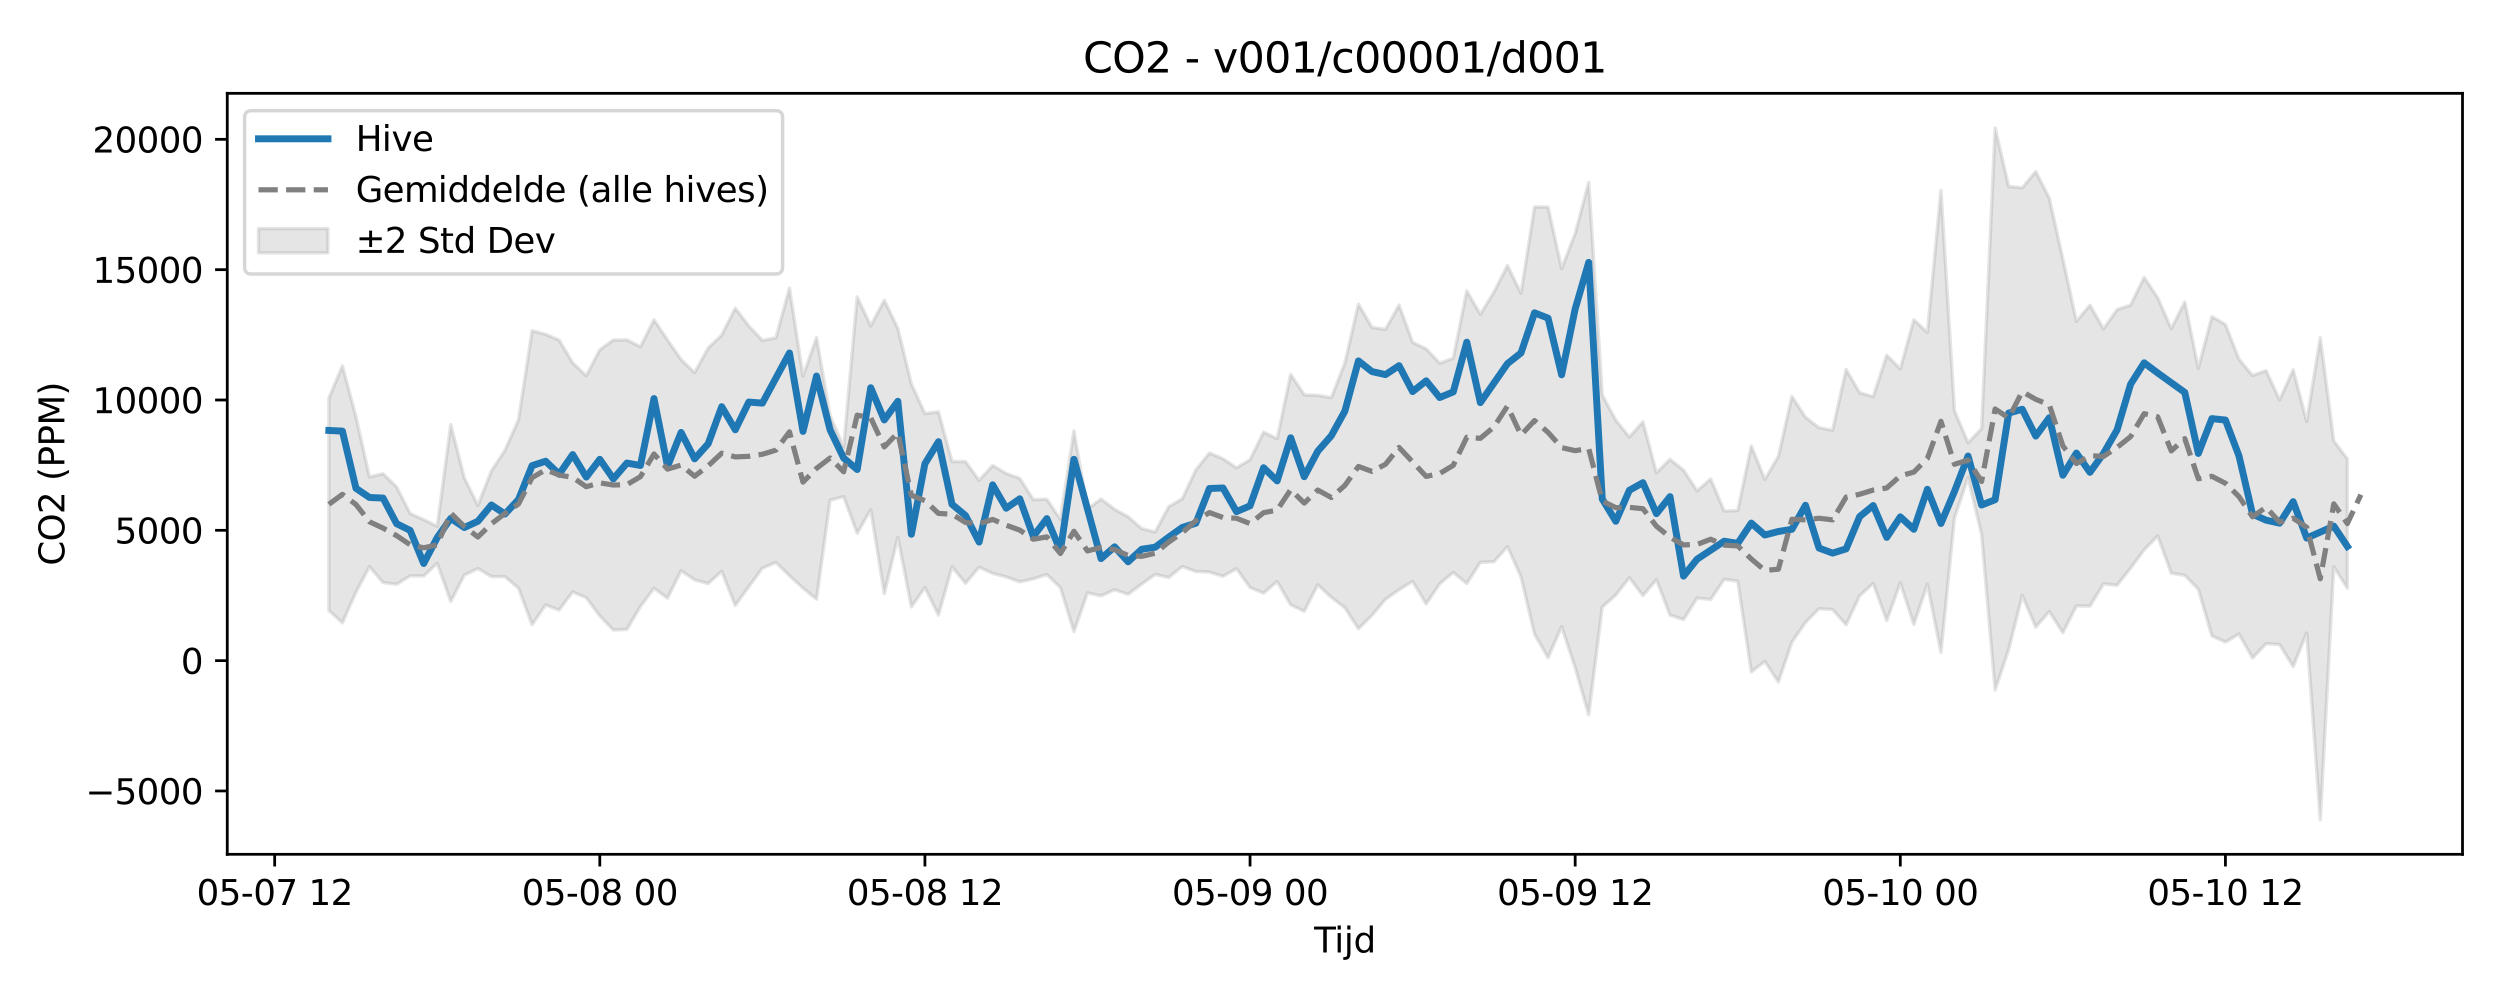 <?xml version="1.0" encoding="utf-8" standalone="no"?>
<!DOCTYPE svg PUBLIC "-//W3C//DTD SVG 1.1//EN"
  "http://www.w3.org/Graphics/SVG/1.1/DTD/svg11.dtd">
<svg xmlns:xlink="http://www.w3.org/1999/xlink" width="720pt" height="288pt" viewBox="0 0 720 288" xmlns="http://www.w3.org/2000/svg" version="1.1">
 <defs>
  <style type="text/css">*{stroke-linejoin: round; stroke-linecap: butt}</style>
 </defs>
 <g id="figure_1">
  <g id="patch_1">
   <path d="M 0 288 
L 720 288 
L 720 0 
L 0 0 
z
" style="fill: #ffffff"/>
  </g>
  <g id="axes_1">
   <g id="patch_2">
    <path d="M 65.45 246.04 
L 709.2 246.04 
L 709.2 26.88 
L 65.45 26.88 
z
" style="fill: #ffffff"/>
   </g>
   <g id="FillBetweenPolyCollection_1">
    <defs>
     <path id="mfca93f3c3f" d="M 94.711 -173.326 
L 94.711 -112.174 
L 98.613 -108.631 
L 102.514 -117.436 
L 106.416 -124.792 
L 110.317 -120.227 
L 114.219 -119.71 
L 118.12 -122.153 
L 122.022 -122.102 
L 125.923 -125.759 
L 129.825 -114.775 
L 133.727 -122.357 
L 137.628 -124.251 
L 141.53 -121.932 
L 145.431 -121.918 
L 149.333 -118.615 
L 153.234 -108.067 
L 157.136 -113.771 
L 161.037 -112.318 
L 164.939 -117.517 
L 168.84 -115.872 
L 172.742 -110.611 
L 176.643 -106.546 
L 180.545 -106.733 
L 184.446 -113.319 
L 188.348 -118.588 
L 192.249 -115.722 
L 196.151 -123.629 
L 200.052 -120.999 
L 203.954 -119.938 
L 207.855 -123.45 
L 211.757 -113.602 
L 215.658 -119.044 
L 219.56 -124.354 
L 223.461 -126.008 
L 227.363 -122.186 
L 231.264 -118.621 
L 235.166 -115.438 
L 239.067 -143.931 
L 242.969 -144.958 
L 246.87 -134.401 
L 250.772 -141.189 
L 254.673 -117.038 
L 258.575 -133.246 
L 262.477 -113.229 
L 266.378 -118.767 
L 270.28 -110.871 
L 274.181 -124.735 
L 278.083 -120.019 
L 281.984 -124.639 
L 285.886 -122.856 
L 289.787 -121.847 
L 293.689 -120.438 
L 297.59 -121.279 
L 301.492 -122.522 
L 305.393 -118.773 
L 309.295 -106.093 
L 313.196 -117.248 
L 317.098 -116.388 
L 320.999 -118.153 
L 324.901 -116.842 
L 328.802 -119.778 
L 332.704 -122.557 
L 336.605 -121.692 
L 340.507 -124.827 
L 344.408 -123.419 
L 348.31 -123.247 
L 352.211 -122.032 
L 356.113 -124.225 
L 360.014 -118.803 
L 363.916 -117.162 
L 367.817 -120.526 
L 371.719 -113.805 
L 375.62 -111.946 
L 379.522 -119.585 
L 383.423 -115.94 
L 387.325 -112.971 
L 391.227 -106.905 
L 395.128 -110.78 
L 399.03 -115.427 
L 402.931 -118.151 
L 406.833 -120.56 
L 410.734 -114.068 
L 414.636 -119.856 
L 418.537 -123.124 
L 422.439 -119.938 
L 426.34 -126.052 
L 430.242 -126.204 
L 434.143 -130.582 
L 438.045 -121.836 
L 441.946 -105.337 
L 445.848 -98.588 
L 449.749 -107.522 
L 453.651 -95.706 
L 457.552 -82.15 
L 461.454 -113.161 
L 465.355 -116.617 
L 469.257 -121.631 
L 473.158 -116.466 
L 477.06 -121.044 
L 480.961 -110.84 
L 484.863 -109.557 
L 488.764 -115.758 
L 492.666 -115.343 
L 496.567 -121.154 
L 500.469 -120.601 
L 504.37 -94.48 
L 508.272 -97.501 
L 512.173 -91.563 
L 516.075 -103.094 
L 519.977 -108.728 
L 523.878 -112.673 
L 527.78 -112.455 
L 531.681 -108.07 
L 535.583 -116.435 
L 539.484 -119.973 
L 543.386 -109.271 
L 547.287 -120.124 
L 551.189 -108.17 
L 555.09 -119.736 
L 558.992 -100.122 
L 562.893 -138.849 
L 566.795 -150.504 
L 570.696 -134.11 
L 574.598 -89.272 
L 578.499 -100.925 
L 582.401 -116.504 
L 586.302 -107.383 
L 590.204 -111.912 
L 594.105 -105.743 
L 598.007 -113.494 
L 601.908 -113.429 
L 605.81 -119.836 
L 609.711 -119.43 
L 613.613 -124.365 
L 617.514 -129.625 
L 621.416 -133.645 
L 625.317 -122.921 
L 629.219 -122.307 
L 633.12 -118.321 
L 637.022 -104.852 
L 640.923 -103.096 
L 644.825 -105.421 
L 648.727 -98.483 
L 652.628 -102.599 
L 656.53 -102.379 
L 660.431 -96.013 
L 664.333 -105.695 
L 668.234 -51.922 
L 672.136 -124.765 
L 676.037 -118.59 
L 676.037 -155.847 
L 676.037 -155.847 
L 672.136 -160.999 
L 668.234 -190.715 
L 664.333 -166.622 
L 660.431 -181.476 
L 656.53 -172.824 
L 652.628 -181.261 
L 648.727 -179.844 
L 644.825 -184.556 
L 640.923 -194.543 
L 637.022 -196.793 
L 633.12 -181.931 
L 629.219 -201.044 
L 625.317 -193.363 
L 621.416 -202.25 
L 617.514 -208.116 
L 613.613 -200.138 
L 609.711 -198.84 
L 605.81 -193.277 
L 601.908 -200.093 
L 598.007 -195.489 
L 594.105 -213.416 
L 590.204 -230.892 
L 586.302 -238.595 
L 582.401 -233.907 
L 578.499 -234.315 
L 574.598 -251.158 
L 570.696 -164.549 
L 566.795 -160.467 
L 562.893 -169.723 
L 558.992 -233.183 
L 555.09 -192.221 
L 551.189 -195.905 
L 547.287 -181.781 
L 543.386 -185.662 
L 539.484 -173.756 
L 535.583 -174.887 
L 531.681 -181.592 
L 527.78 -164.097 
L 523.878 -164.819 
L 519.977 -167.819 
L 516.075 -173.826 
L 512.173 -156.568 
L 508.272 -149.943 
L 504.37 -159.56 
L 500.469 -140.964 
L 496.567 -140.842 
L 492.666 -150.057 
L 488.764 -146.63 
L 484.863 -152.582 
L 480.961 -155.721 
L 477.06 -151.852 
L 473.158 -166.518 
L 469.257 -162.139 
L 465.355 -166.979 
L 461.454 -174.224 
L 457.552 -235.494 
L 453.651 -220.714 
L 449.749 -210.644 
L 445.848 -228.352 
L 441.946 -228.408 
L 438.045 -203.556 
L 434.143 -211.502 
L 430.242 -203.864 
L 426.34 -197.47 
L 422.439 -204.221 
L 418.537 -184.822 
L 414.636 -183.403 
L 410.734 -187.512 
L 406.833 -189.397 
L 402.931 -200.128 
L 399.03 -193.153 
L 395.128 -193.696 
L 391.227 -200.424 
L 387.325 -183.441 
L 383.423 -173.483 
L 379.522 -174.137 
L 375.62 -174.287 
L 371.719 -180.164 
L 367.817 -161.652 
L 363.916 -163.541 
L 360.014 -155.611 
L 356.113 -153.258 
L 352.211 -155.893 
L 348.31 -157.516 
L 344.408 -152.668 
L 340.507 -144.353 
L 336.605 -142.085 
L 332.704 -134.787 
L 328.802 -135.768 
L 324.901 -139.175 
L 320.999 -141.302 
L 317.098 -144.286 
L 313.196 -141.41 
L 309.295 -163.908 
L 305.393 -138.415 
L 301.492 -144.221 
L 297.59 -144.12 
L 293.689 -150.223 
L 289.787 -151.631 
L 285.886 -153.95 
L 281.984 -149.662 
L 278.083 -155.047 
L 274.181 -155.082 
L 270.28 -169.401 
L 266.378 -168.875 
L 262.477 -177.457 
L 258.575 -193.424 
L 254.673 -201.542 
L 250.772 -194.141 
L 246.87 -202.469 
L 242.969 -159.303 
L 239.067 -168.266 
L 235.166 -190.783 
L 231.264 -179.685 
L 227.363 -205.067 
L 223.461 -190.699 
L 219.56 -189.993 
L 215.658 -194.11 
L 211.757 -199.217 
L 207.855 -191.512 
L 203.954 -187.765 
L 200.052 -180.681 
L 196.151 -184.469 
L 192.249 -190.062 
L 188.348 -195.918 
L 184.446 -188.13 
L 180.545 -190.119 
L 176.643 -190.071 
L 172.742 -187.255 
L 168.84 -179.785 
L 164.939 -183.495 
L 161.037 -190.053 
L 157.136 -191.707 
L 153.234 -192.761 
L 149.333 -167.119 
L 145.431 -158.341 
L 141.53 -152.365 
L 137.628 -142.434 
L 133.727 -150.351 
L 129.825 -165.713 
L 125.923 -136.442 
L 122.022 -138.345 
L 118.12 -140.087 
L 114.219 -147.77 
L 110.317 -151.57 
L 106.416 -150.655 
L 102.514 -167.983 
L 98.613 -182.621 
L 94.711 -173.326 
z
" style="stroke: #808080; stroke-opacity: 0.2"/>
    </defs>
    <g clip-path="url(#pab2bc090ec)">
     <use xlink:href="#mfca93f3c3f" x="0" y="288" style="fill: #808080; fill-opacity: 0.2; stroke: #808080; stroke-opacity: 0.2"/>
    </g>
   </g>
   <g id="matplotlib.axis_1">
    <g id="xtick_1">
     <g id="line2d_1">
      <defs>
       <path id="m7f1fd12bd8" d="M 0 0 
L 0 3.5 
" style="stroke: #000000; stroke-width: 0.8"/>
      </defs>
      <g>
       <use xlink:href="#m7f1fd12bd8" x="79.105" y="246.04" style="stroke: #000000; stroke-width: 0.8"/>
      </g>
     </g>
     <g id="text_1">
      <!-- 05-07 12 -->
      <g transform="translate(56.625 260.638) scale(0.1 -0.1)">
       <defs>
        <path id="DejaVuSans-30" d="M 2034 4250 
Q 1547 4250 1301 3770 
Q 1056 3291 1056 2328 
Q 1056 1369 1301 889 
Q 1547 409 2034 409 
Q 2525 409 2770 889 
Q 3016 1369 3016 2328 
Q 3016 3291 2770 3770 
Q 2525 4250 2034 4250 
z
M 2034 4750 
Q 2819 4750 3233 4129 
Q 3647 3509 3647 2328 
Q 3647 1150 3233 529 
Q 2819 -91 2034 -91 
Q 1250 -91 836 529 
Q 422 1150 422 2328 
Q 422 3509 836 4129 
Q 1250 4750 2034 4750 
z
" transform="scale(0.016)"/>
        <path id="DejaVuSans-35" d="M 691 4666 
L 3169 4666 
L 3169 4134 
L 1269 4134 
L 1269 2991 
Q 1406 3038 1543 3061 
Q 1681 3084 1819 3084 
Q 2600 3084 3056 2656 
Q 3513 2228 3513 1497 
Q 3513 744 3044 326 
Q 2575 -91 1722 -91 
Q 1428 -91 1123 -41 
Q 819 9 494 109 
L 494 744 
Q 775 591 1075 516 
Q 1375 441 1709 441 
Q 2250 441 2565 725 
Q 2881 1009 2881 1497 
Q 2881 1984 2565 2268 
Q 2250 2553 1709 2553 
Q 1456 2553 1204 2497 
Q 953 2441 691 2322 
L 691 4666 
z
" transform="scale(0.016)"/>
        <path id="DejaVuSans-2d" d="M 313 2009 
L 1997 2009 
L 1997 1497 
L 313 1497 
L 313 2009 
z
" transform="scale(0.016)"/>
        <path id="DejaVuSans-37" d="M 525 4666 
L 3525 4666 
L 3525 4397 
L 1831 0 
L 1172 0 
L 2766 4134 
L 525 4134 
L 525 4666 
z
" transform="scale(0.016)"/>
        <path id="DejaVuSans-20" transform="scale(0.016)"/>
        <path id="DejaVuSans-31" d="M 794 531 
L 1825 531 
L 1825 4091 
L 703 3866 
L 703 4441 
L 1819 4666 
L 2450 4666 
L 2450 531 
L 3481 531 
L 3481 0 
L 794 0 
L 794 531 
z
" transform="scale(0.016)"/>
        <path id="DejaVuSans-32" d="M 1228 531 
L 3431 531 
L 3431 0 
L 469 0 
L 469 531 
Q 828 903 1448 1529 
Q 2069 2156 2228 2338 
Q 2531 2678 2651 2914 
Q 2772 3150 2772 3378 
Q 2772 3750 2511 3984 
Q 2250 4219 1831 4219 
Q 1534 4219 1204 4116 
Q 875 4013 500 3803 
L 500 4441 
Q 881 4594 1212 4672 
Q 1544 4750 1819 4750 
Q 2544 4750 2975 4387 
Q 3406 4025 3406 3419 
Q 3406 3131 3298 2873 
Q 3191 2616 2906 2266 
Q 2828 2175 2409 1742 
Q 1991 1309 1228 531 
z
" transform="scale(0.016)"/>
       </defs>
       <use xlink:href="#DejaVuSans-30"/>
       <use xlink:href="#DejaVuSans-35" transform="translate(63.623 0)"/>
       <use xlink:href="#DejaVuSans-2d" transform="translate(127.246 0)"/>
       <use xlink:href="#DejaVuSans-30" transform="translate(163.33 0)"/>
       <use xlink:href="#DejaVuSans-37" transform="translate(226.953 0)"/>
       <use xlink:href="#DejaVuSans-20" transform="translate(290.576 0)"/>
       <use xlink:href="#DejaVuSans-31" transform="translate(322.363 0)"/>
       <use xlink:href="#DejaVuSans-32" transform="translate(385.986 0)"/>
      </g>
     </g>
    </g>
    <g id="xtick_2">
     <g id="line2d_2">
      <g>
       <use xlink:href="#m7f1fd12bd8" x="172.742" y="246.04" style="stroke: #000000; stroke-width: 0.8"/>
      </g>
     </g>
     <g id="text_2">
      <!-- 05-08 00 -->
      <g transform="translate(150.261 260.638) scale(0.1 -0.1)">
       <defs>
        <path id="DejaVuSans-38" d="M 2034 2216 
Q 1584 2216 1326 1975 
Q 1069 1734 1069 1313 
Q 1069 891 1326 650 
Q 1584 409 2034 409 
Q 2484 409 2743 651 
Q 3003 894 3003 1313 
Q 3003 1734 2745 1975 
Q 2488 2216 2034 2216 
z
M 1403 2484 
Q 997 2584 770 2862 
Q 544 3141 544 3541 
Q 544 4100 942 4425 
Q 1341 4750 2034 4750 
Q 2731 4750 3128 4425 
Q 3525 4100 3525 3541 
Q 3525 3141 3298 2862 
Q 3072 2584 2669 2484 
Q 3125 2378 3379 2068 
Q 3634 1759 3634 1313 
Q 3634 634 3220 271 
Q 2806 -91 2034 -91 
Q 1263 -91 848 271 
Q 434 634 434 1313 
Q 434 1759 690 2068 
Q 947 2378 1403 2484 
z
M 1172 3481 
Q 1172 3119 1398 2916 
Q 1625 2713 2034 2713 
Q 2441 2713 2670 2916 
Q 2900 3119 2900 3481 
Q 2900 3844 2670 4047 
Q 2441 4250 2034 4250 
Q 1625 4250 1398 4047 
Q 1172 3844 1172 3481 
z
" transform="scale(0.016)"/>
       </defs>
       <use xlink:href="#DejaVuSans-30"/>
       <use xlink:href="#DejaVuSans-35" transform="translate(63.623 0)"/>
       <use xlink:href="#DejaVuSans-2d" transform="translate(127.246 0)"/>
       <use xlink:href="#DejaVuSans-30" transform="translate(163.33 0)"/>
       <use xlink:href="#DejaVuSans-38" transform="translate(226.953 0)"/>
       <use xlink:href="#DejaVuSans-20" transform="translate(290.576 0)"/>
       <use xlink:href="#DejaVuSans-30" transform="translate(322.363 0)"/>
       <use xlink:href="#DejaVuSans-30" transform="translate(385.986 0)"/>
      </g>
     </g>
    </g>
    <g id="xtick_3">
     <g id="line2d_3">
      <g>
       <use xlink:href="#m7f1fd12bd8" x="266.378" y="246.04" style="stroke: #000000; stroke-width: 0.8"/>
      </g>
     </g>
     <g id="text_3">
      <!-- 05-08 12 -->
      <g transform="translate(243.898 260.638) scale(0.1 -0.1)">
       <use xlink:href="#DejaVuSans-30"/>
       <use xlink:href="#DejaVuSans-35" transform="translate(63.623 0)"/>
       <use xlink:href="#DejaVuSans-2d" transform="translate(127.246 0)"/>
       <use xlink:href="#DejaVuSans-30" transform="translate(163.33 0)"/>
       <use xlink:href="#DejaVuSans-38" transform="translate(226.953 0)"/>
       <use xlink:href="#DejaVuSans-20" transform="translate(290.576 0)"/>
       <use xlink:href="#DejaVuSans-31" transform="translate(322.363 0)"/>
       <use xlink:href="#DejaVuSans-32" transform="translate(385.986 0)"/>
      </g>
     </g>
    </g>
    <g id="xtick_4">
     <g id="line2d_4">
      <g>
       <use xlink:href="#m7f1fd12bd8" x="360.014" y="246.04" style="stroke: #000000; stroke-width: 0.8"/>
      </g>
     </g>
     <g id="text_4">
      <!-- 05-09 00 -->
      <g transform="translate(337.534 260.638) scale(0.1 -0.1)">
       <defs>
        <path id="DejaVuSans-39" d="M 703 97 
L 703 672 
Q 941 559 1184 500 
Q 1428 441 1663 441 
Q 2288 441 2617 861 
Q 2947 1281 2994 2138 
Q 2813 1869 2534 1725 
Q 2256 1581 1919 1581 
Q 1219 1581 811 2004 
Q 403 2428 403 3163 
Q 403 3881 828 4315 
Q 1253 4750 1959 4750 
Q 2769 4750 3195 4129 
Q 3622 3509 3622 2328 
Q 3622 1225 3098 567 
Q 2575 -91 1691 -91 
Q 1453 -91 1209 -44 
Q 966 3 703 97 
z
M 1959 2075 
Q 2384 2075 2632 2365 
Q 2881 2656 2881 3163 
Q 2881 3666 2632 3958 
Q 2384 4250 1959 4250 
Q 1534 4250 1286 3958 
Q 1038 3666 1038 3163 
Q 1038 2656 1286 2365 
Q 1534 2075 1959 2075 
z
" transform="scale(0.016)"/>
       </defs>
       <use xlink:href="#DejaVuSans-30"/>
       <use xlink:href="#DejaVuSans-35" transform="translate(63.623 0)"/>
       <use xlink:href="#DejaVuSans-2d" transform="translate(127.246 0)"/>
       <use xlink:href="#DejaVuSans-30" transform="translate(163.33 0)"/>
       <use xlink:href="#DejaVuSans-39" transform="translate(226.953 0)"/>
       <use xlink:href="#DejaVuSans-20" transform="translate(290.576 0)"/>
       <use xlink:href="#DejaVuSans-30" transform="translate(322.363 0)"/>
       <use xlink:href="#DejaVuSans-30" transform="translate(385.986 0)"/>
      </g>
     </g>
    </g>
    <g id="xtick_5">
     <g id="line2d_5">
      <g>
       <use xlink:href="#m7f1fd12bd8" x="453.651" y="246.04" style="stroke: #000000; stroke-width: 0.8"/>
      </g>
     </g>
     <g id="text_5">
      <!-- 05-09 12 -->
      <g transform="translate(431.17 260.638) scale(0.1 -0.1)">
       <use xlink:href="#DejaVuSans-30"/>
       <use xlink:href="#DejaVuSans-35" transform="translate(63.623 0)"/>
       <use xlink:href="#DejaVuSans-2d" transform="translate(127.246 0)"/>
       <use xlink:href="#DejaVuSans-30" transform="translate(163.33 0)"/>
       <use xlink:href="#DejaVuSans-39" transform="translate(226.953 0)"/>
       <use xlink:href="#DejaVuSans-20" transform="translate(290.576 0)"/>
       <use xlink:href="#DejaVuSans-31" transform="translate(322.363 0)"/>
       <use xlink:href="#DejaVuSans-32" transform="translate(385.986 0)"/>
      </g>
     </g>
    </g>
    <g id="xtick_6">
     <g id="line2d_6">
      <g>
       <use xlink:href="#m7f1fd12bd8" x="547.287" y="246.04" style="stroke: #000000; stroke-width: 0.8"/>
      </g>
     </g>
     <g id="text_6">
      <!-- 05-10 00 -->
      <g transform="translate(524.807 260.638) scale(0.1 -0.1)">
       <use xlink:href="#DejaVuSans-30"/>
       <use xlink:href="#DejaVuSans-35" transform="translate(63.623 0)"/>
       <use xlink:href="#DejaVuSans-2d" transform="translate(127.246 0)"/>
       <use xlink:href="#DejaVuSans-31" transform="translate(163.33 0)"/>
       <use xlink:href="#DejaVuSans-30" transform="translate(226.953 0)"/>
       <use xlink:href="#DejaVuSans-20" transform="translate(290.576 0)"/>
       <use xlink:href="#DejaVuSans-30" transform="translate(322.363 0)"/>
       <use xlink:href="#DejaVuSans-30" transform="translate(385.986 0)"/>
      </g>
     </g>
    </g>
    <g id="xtick_7">
     <g id="line2d_7">
      <g>
       <use xlink:href="#m7f1fd12bd8" x="640.923" y="246.04" style="stroke: #000000; stroke-width: 0.8"/>
      </g>
     </g>
     <g id="text_7">
      <!-- 05-10 12 -->
      <g transform="translate(618.443 260.638) scale(0.1 -0.1)">
       <use xlink:href="#DejaVuSans-30"/>
       <use xlink:href="#DejaVuSans-35" transform="translate(63.623 0)"/>
       <use xlink:href="#DejaVuSans-2d" transform="translate(127.246 0)"/>
       <use xlink:href="#DejaVuSans-31" transform="translate(163.33 0)"/>
       <use xlink:href="#DejaVuSans-30" transform="translate(226.953 0)"/>
       <use xlink:href="#DejaVuSans-20" transform="translate(290.576 0)"/>
       <use xlink:href="#DejaVuSans-31" transform="translate(322.363 0)"/>
       <use xlink:href="#DejaVuSans-32" transform="translate(385.986 0)"/>
      </g>
     </g>
    </g>
    <g id="text_8">
     <!-- Tijd -->
     <g transform="translate(378.475 274.317) scale(0.1 -0.1)">
      <defs>
       <path id="DejaVuSans-54" d="M -19 4666 
L 3928 4666 
L 3928 4134 
L 2272 4134 
L 2272 0 
L 1638 0 
L 1638 4134 
L -19 4134 
L -19 4666 
z
" transform="scale(0.016)"/>
       <path id="DejaVuSans-69" d="M 603 3500 
L 1178 3500 
L 1178 0 
L 603 0 
L 603 3500 
z
M 603 4863 
L 1178 4863 
L 1178 4134 
L 603 4134 
L 603 4863 
z
" transform="scale(0.016)"/>
       <path id="DejaVuSans-6a" d="M 603 3500 
L 1178 3500 
L 1178 -63 
Q 1178 -731 923 -1031 
Q 669 -1331 103 -1331 
L -116 -1331 
L -116 -844 
L 38 -844 
Q 366 -844 484 -692 
Q 603 -541 603 -63 
L 603 3500 
z
M 603 4863 
L 1178 4863 
L 1178 4134 
L 603 4134 
L 603 4863 
z
" transform="scale(0.016)"/>
       <path id="DejaVuSans-64" d="M 2906 2969 
L 2906 4863 
L 3481 4863 
L 3481 0 
L 2906 0 
L 2906 525 
Q 2725 213 2448 61 
Q 2172 -91 1784 -91 
Q 1150 -91 751 415 
Q 353 922 353 1747 
Q 353 2572 751 3078 
Q 1150 3584 1784 3584 
Q 2172 3584 2448 3432 
Q 2725 3281 2906 2969 
z
M 947 1747 
Q 947 1113 1208 752 
Q 1469 391 1925 391 
Q 2381 391 2643 752 
Q 2906 1113 2906 1747 
Q 2906 2381 2643 2742 
Q 2381 3103 1925 3103 
Q 1469 3103 1208 2742 
Q 947 2381 947 1747 
z
" transform="scale(0.016)"/>
      </defs>
      <use xlink:href="#DejaVuSans-54"/>
      <use xlink:href="#DejaVuSans-69" transform="translate(57.959 0)"/>
      <use xlink:href="#DejaVuSans-6a" transform="translate(85.742 0)"/>
      <use xlink:href="#DejaVuSans-64" transform="translate(113.525 0)"/>
     </g>
    </g>
   </g>
   <g id="matplotlib.axis_2">
    <g id="ytick_1">
     <g id="line2d_8">
      <defs>
       <path id="me3eddaea15" d="M 0 0 
L -3.5 0 
" style="stroke: #000000; stroke-width: 0.8"/>
      </defs>
      <g>
       <use xlink:href="#me3eddaea15" x="65.45" y="227.799" style="stroke: #000000; stroke-width: 0.8"/>
      </g>
     </g>
     <g id="text_9">
      <!-- −5000 -->
      <g transform="translate(24.62 231.598) scale(0.1 -0.1)">
       <defs>
        <path id="DejaVuSans-2212" d="M 678 2272 
L 4684 2272 
L 4684 1741 
L 678 1741 
L 678 2272 
z
" transform="scale(0.016)"/>
       </defs>
       <use xlink:href="#DejaVuSans-2212"/>
       <use xlink:href="#DejaVuSans-35" transform="translate(83.789 0)"/>
       <use xlink:href="#DejaVuSans-30" transform="translate(147.412 0)"/>
       <use xlink:href="#DejaVuSans-30" transform="translate(211.035 0)"/>
       <use xlink:href="#DejaVuSans-30" transform="translate(274.658 0)"/>
      </g>
     </g>
    </g>
    <g id="ytick_2">
     <g id="line2d_9">
      <g>
       <use xlink:href="#me3eddaea15" x="65.45" y="190.263" style="stroke: #000000; stroke-width: 0.8"/>
      </g>
     </g>
     <g id="text_10">
      <!-- 0 -->
      <g transform="translate(52.087 194.063) scale(0.1 -0.1)">
       <use xlink:href="#DejaVuSans-30"/>
      </g>
     </g>
    </g>
    <g id="ytick_3">
     <g id="line2d_10">
      <g>
       <use xlink:href="#me3eddaea15" x="65.45" y="152.728" style="stroke: #000000; stroke-width: 0.8"/>
      </g>
     </g>
     <g id="text_11">
      <!-- 5000 -->
      <g transform="translate(33 156.528) scale(0.1 -0.1)">
       <use xlink:href="#DejaVuSans-35"/>
       <use xlink:href="#DejaVuSans-30" transform="translate(63.623 0)"/>
       <use xlink:href="#DejaVuSans-30" transform="translate(127.246 0)"/>
       <use xlink:href="#DejaVuSans-30" transform="translate(190.869 0)"/>
      </g>
     </g>
    </g>
    <g id="ytick_4">
     <g id="line2d_11">
      <g>
       <use xlink:href="#me3eddaea15" x="65.45" y="115.193" style="stroke: #000000; stroke-width: 0.8"/>
      </g>
     </g>
     <g id="text_12">
      <!-- 10000 -->
      <g transform="translate(26.637 118.992) scale(0.1 -0.1)">
       <use xlink:href="#DejaVuSans-31"/>
       <use xlink:href="#DejaVuSans-30" transform="translate(63.623 0)"/>
       <use xlink:href="#DejaVuSans-30" transform="translate(127.246 0)"/>
       <use xlink:href="#DejaVuSans-30" transform="translate(190.869 0)"/>
       <use xlink:href="#DejaVuSans-30" transform="translate(254.492 0)"/>
      </g>
     </g>
    </g>
    <g id="ytick_5">
     <g id="line2d_12">
      <g>
       <use xlink:href="#me3eddaea15" x="65.45" y="77.658" style="stroke: #000000; stroke-width: 0.8"/>
      </g>
     </g>
     <g id="text_13">
      <!-- 15000 -->
      <g transform="translate(26.637 81.457) scale(0.1 -0.1)">
       <use xlink:href="#DejaVuSans-31"/>
       <use xlink:href="#DejaVuSans-35" transform="translate(63.623 0)"/>
       <use xlink:href="#DejaVuSans-30" transform="translate(127.246 0)"/>
       <use xlink:href="#DejaVuSans-30" transform="translate(190.869 0)"/>
       <use xlink:href="#DejaVuSans-30" transform="translate(254.492 0)"/>
      </g>
     </g>
    </g>
    <g id="ytick_6">
     <g id="line2d_13">
      <g>
       <use xlink:href="#me3eddaea15" x="65.45" y="40.123" style="stroke: #000000; stroke-width: 0.8"/>
      </g>
     </g>
     <g id="text_14">
      <!-- 20000 -->
      <g transform="translate(26.637 43.922) scale(0.1 -0.1)">
       <use xlink:href="#DejaVuSans-32"/>
       <use xlink:href="#DejaVuSans-30" transform="translate(63.623 0)"/>
       <use xlink:href="#DejaVuSans-30" transform="translate(127.246 0)"/>
       <use xlink:href="#DejaVuSans-30" transform="translate(190.869 0)"/>
       <use xlink:href="#DejaVuSans-30" transform="translate(254.492 0)"/>
      </g>
     </g>
    </g>
    <g id="text_15">
     <!-- CO2 (PPM) -->
     <g transform="translate(18.541 162.903) rotate(-90) scale(0.1 -0.1)">
      <defs>
       <path id="DejaVuSans-43" d="M 4122 4306 
L 4122 3641 
Q 3803 3938 3442 4084 
Q 3081 4231 2675 4231 
Q 1875 4231 1450 3742 
Q 1025 3253 1025 2328 
Q 1025 1406 1450 917 
Q 1875 428 2675 428 
Q 3081 428 3442 575 
Q 3803 722 4122 1019 
L 4122 359 
Q 3791 134 3420 21 
Q 3050 -91 2638 -91 
Q 1578 -91 968 557 
Q 359 1206 359 2328 
Q 359 3453 968 4101 
Q 1578 4750 2638 4750 
Q 3056 4750 3426 4639 
Q 3797 4528 4122 4306 
z
" transform="scale(0.016)"/>
       <path id="DejaVuSans-4f" d="M 2522 4238 
Q 1834 4238 1429 3725 
Q 1025 3213 1025 2328 
Q 1025 1447 1429 934 
Q 1834 422 2522 422 
Q 3209 422 3611 934 
Q 4013 1447 4013 2328 
Q 4013 3213 3611 3725 
Q 3209 4238 2522 4238 
z
M 2522 4750 
Q 3503 4750 4090 4092 
Q 4678 3434 4678 2328 
Q 4678 1225 4090 567 
Q 3503 -91 2522 -91 
Q 1538 -91 948 565 
Q 359 1222 359 2328 
Q 359 3434 948 4092 
Q 1538 4750 2522 4750 
z
" transform="scale(0.016)"/>
       <path id="DejaVuSans-28" d="M 1984 4856 
Q 1566 4138 1362 3434 
Q 1159 2731 1159 2009 
Q 1159 1288 1364 580 
Q 1569 -128 1984 -844 
L 1484 -844 
Q 1016 -109 783 600 
Q 550 1309 550 2009 
Q 550 2706 781 3412 
Q 1013 4119 1484 4856 
L 1984 4856 
z
" transform="scale(0.016)"/>
       <path id="DejaVuSans-50" d="M 1259 4147 
L 1259 2394 
L 2053 2394 
Q 2494 2394 2734 2622 
Q 2975 2850 2975 3272 
Q 2975 3691 2734 3919 
Q 2494 4147 2053 4147 
L 1259 4147 
z
M 628 4666 
L 2053 4666 
Q 2838 4666 3239 4311 
Q 3641 3956 3641 3272 
Q 3641 2581 3239 2228 
Q 2838 1875 2053 1875 
L 1259 1875 
L 1259 0 
L 628 0 
L 628 4666 
z
" transform="scale(0.016)"/>
       <path id="DejaVuSans-4d" d="M 628 4666 
L 1569 4666 
L 2759 1491 
L 3956 4666 
L 4897 4666 
L 4897 0 
L 4281 0 
L 4281 4097 
L 3078 897 
L 2444 897 
L 1241 4097 
L 1241 0 
L 628 0 
L 628 4666 
z
" transform="scale(0.016)"/>
       <path id="DejaVuSans-29" d="M 513 4856 
L 1013 4856 
Q 1481 4119 1714 3412 
Q 1947 2706 1947 2009 
Q 1947 1309 1714 600 
Q 1481 -109 1013 -844 
L 513 -844 
Q 928 -128 1133 580 
Q 1338 1288 1338 2009 
Q 1338 2731 1133 3434 
Q 928 4138 513 4856 
z
" transform="scale(0.016)"/>
      </defs>
      <use xlink:href="#DejaVuSans-43"/>
      <use xlink:href="#DejaVuSans-4f" transform="translate(69.824 0)"/>
      <use xlink:href="#DejaVuSans-32" transform="translate(148.535 0)"/>
      <use xlink:href="#DejaVuSans-20" transform="translate(212.158 0)"/>
      <use xlink:href="#DejaVuSans-28" transform="translate(243.945 0)"/>
      <use xlink:href="#DejaVuSans-50" transform="translate(282.959 0)"/>
      <use xlink:href="#DejaVuSans-50" transform="translate(343.262 0)"/>
      <use xlink:href="#DejaVuSans-4d" transform="translate(403.564 0)"/>
      <use xlink:href="#DejaVuSans-29" transform="translate(489.844 0)"/>
     </g>
    </g>
   </g>
   <g id="line2d_14">
    <path d="M 94.711 123.969 
L 98.613 124.164 
L 102.514 140.637 
L 106.416 143.277 
L 110.317 143.442 
L 114.219 150.819 
L 118.12 152.758 
L 122.022 162.285 
L 125.923 154.823 
L 129.825 149.286 
L 133.727 151.928 
L 137.628 150.133 
L 141.53 145.439 
L 145.431 148.036 
L 149.333 143.848 
L 153.234 134.111 
L 157.136 132.832 
L 161.037 136.558 
L 164.939 130.923 
L 168.84 137.399 
L 172.742 132.282 
L 176.643 137.922 
L 180.545 133.363 
L 184.446 134.058 
L 188.348 114.79 
L 192.249 134.321 
L 196.151 124.547 
L 200.052 132.147 
L 203.954 127.798 
L 207.855 117.128 
L 211.757 123.774 
L 215.658 115.786 
L 219.56 116.107 
L 227.363 101.668 
L 231.264 124.234 
L 235.166 108.306 
L 239.067 123.804 
L 242.969 131.921 
L 246.87 135.222 
L 250.772 111.672 
L 254.673 120.939 
L 258.575 115.576 
L 262.477 153.862 
L 266.378 133.54 
L 270.28 127.216 
L 274.181 145.236 
L 278.083 148.483 
L 281.984 156.117 
L 285.886 139.64 
L 289.787 146.367 
L 293.689 143.657 
L 297.59 154.493 
L 301.492 149.365 
L 305.393 158.584 
L 309.295 132.279 
L 317.098 160.881 
L 320.999 157.488 
L 324.901 161.794 
L 328.802 158.188 
L 332.704 157.593 
L 336.605 154.678 
L 340.507 151.905 
L 344.408 150.689 
L 348.31 140.69 
L 352.211 140.537 
L 356.113 147.346 
L 360.014 145.679 
L 363.916 134.704 
L 367.817 138.495 
L 371.719 126.088 
L 375.62 137.291 
L 379.522 129.94 
L 383.423 125.482 
L 387.325 118.384 
L 391.227 103.94 
L 395.128 107.018 
L 399.03 107.889 
L 402.931 105.314 
L 406.833 112.783 
L 410.734 109.679 
L 414.636 114.49 
L 418.537 112.859 
L 422.439 98.546 
L 426.34 115.951 
L 434.143 104.736 
L 438.045 101.647 
L 441.946 90.097 
L 445.848 91.629 
L 449.749 107.941 
L 453.651 88.959 
L 457.552 75.564 
L 461.454 143.727 
L 465.355 150.127 
L 469.257 141.205 
L 473.158 139.017 
L 477.06 147.934 
L 480.961 143.042 
L 484.863 165.914 
L 488.764 161.044 
L 496.567 155.869 
L 500.469 156.478 
L 504.37 150.653 
L 508.272 154.085 
L 512.173 153.069 
L 516.075 152.438 
L 519.977 145.522 
L 523.878 157.843 
L 527.78 159.292 
L 531.681 158.078 
L 535.583 148.777 
L 539.484 145.599 
L 543.386 154.76 
L 547.287 148.86 
L 551.189 152.438 
L 555.09 140.92 
L 558.992 150.767 
L 562.893 141.513 
L 566.795 131.346 
L 570.696 145.45 
L 574.598 143.908 
L 578.499 118.962 
L 582.401 117.866 
L 586.302 125.598 
L 590.204 120.294 
L 594.105 136.874 
L 598.007 130.485 
L 601.908 136.021 
L 605.81 130.59 
L 609.711 123.826 
L 613.613 110.651 
L 617.514 104.496 
L 621.416 107.416 
L 629.219 113.019 
L 633.12 130.59 
L 637.022 120.566 
L 640.923 120.974 
L 644.825 131.298 
L 648.727 148.063 
L 652.628 149.811 
L 656.53 150.671 
L 660.431 144.486 
L 664.333 154.965 
L 672.136 151.523 
L 676.037 157.368 
L 676.037 157.368 
" clip-path="url(#pab2bc090ec)" style="fill: none; stroke: #1f77b4; stroke-width: 2; stroke-linecap: square"/>
   </g>
   <g id="line2d_15">
    <path d="M 94.711 145.25 
L 98.613 142.374 
L 102.514 145.29 
L 106.416 150.276 
L 110.317 152.102 
L 114.219 154.26 
L 118.12 156.88 
L 122.022 157.776 
L 125.923 156.9 
L 129.825 147.756 
L 133.727 151.646 
L 137.628 154.658 
L 141.53 150.852 
L 145.431 147.871 
L 149.333 145.133 
L 153.234 137.586 
L 157.136 135.261 
L 161.037 136.814 
L 164.939 137.494 
L 168.84 140.172 
L 172.742 139.067 
L 176.643 139.692 
L 180.545 139.574 
L 184.446 137.276 
L 188.348 130.747 
L 192.249 135.108 
L 196.151 133.951 
L 200.052 137.16 
L 203.954 134.148 
L 207.855 130.519 
L 211.757 131.591 
L 215.658 131.423 
L 219.56 130.827 
L 223.461 129.646 
L 227.363 124.374 
L 231.264 138.847 
L 235.166 134.889 
L 239.067 131.901 
L 242.969 135.869 
L 246.87 119.565 
L 250.772 120.335 
L 254.673 128.71 
L 258.575 124.665 
L 262.477 142.657 
L 266.378 144.179 
L 270.28 147.864 
L 274.181 148.092 
L 278.083 150.467 
L 281.984 150.85 
L 285.886 149.597 
L 289.787 151.261 
L 293.689 152.67 
L 297.59 155.3 
L 301.492 154.629 
L 305.393 159.406 
L 309.295 153 
L 313.196 158.671 
L 317.098 157.663 
L 320.999 158.272 
L 324.901 159.991 
L 328.802 160.227 
L 332.704 159.328 
L 336.605 156.112 
L 340.507 153.41 
L 344.408 149.956 
L 348.31 147.619 
L 352.211 149.037 
L 356.113 149.259 
L 360.014 150.793 
L 363.916 147.649 
L 367.817 146.911 
L 371.719 141.016 
L 375.62 144.884 
L 379.522 141.139 
L 383.423 143.289 
L 387.325 139.794 
L 391.227 134.336 
L 395.128 135.762 
L 399.03 133.71 
L 402.931 128.86 
L 410.734 137.21 
L 414.636 136.371 
L 418.537 134.027 
L 422.439 125.92 
L 426.34 126.239 
L 430.242 122.966 
L 434.143 116.958 
L 438.045 125.304 
L 441.946 121.128 
L 445.848 124.53 
L 449.749 128.917 
L 453.651 129.79 
L 457.552 129.178 
L 461.454 144.307 
L 465.355 146.202 
L 469.257 146.115 
L 473.158 146.508 
L 477.06 151.552 
L 480.961 154.719 
L 484.863 156.93 
L 488.764 156.806 
L 492.666 155.3 
L 496.567 157.002 
L 500.469 157.218 
L 504.37 160.98 
L 508.272 164.278 
L 512.173 163.935 
L 516.075 149.54 
L 519.977 149.727 
L 523.878 149.254 
L 527.78 149.724 
L 531.681 143.169 
L 535.583 142.339 
L 539.484 141.136 
L 543.386 140.533 
L 547.287 137.047 
L 551.189 135.963 
L 555.09 132.021 
L 558.992 121.348 
L 562.893 133.714 
L 566.795 132.514 
L 570.696 138.671 
L 574.598 117.785 
L 578.499 120.38 
L 582.401 112.795 
L 586.302 115.011 
L 590.204 116.598 
L 594.105 128.421 
L 598.007 133.508 
L 601.908 131.239 
L 605.81 131.443 
L 609.711 128.865 
L 613.613 125.748 
L 617.514 119.129 
L 621.416 120.053 
L 625.317 129.858 
L 629.219 126.325 
L 633.12 137.874 
L 637.022 137.178 
L 640.923 139.181 
L 644.825 143.011 
L 648.727 148.836 
L 652.628 146.07 
L 656.53 150.398 
L 660.431 149.256 
L 664.333 151.841 
L 668.234 166.681 
L 672.136 145.118 
L 676.037 150.782 
L 679.939 142.463 
L 679.939 142.463 
" clip-path="url(#pab2bc090ec)" style="fill: none; stroke-dasharray: 5.55,2.4; stroke-dashoffset: 0; stroke: #808080; stroke-width: 1.5"/>
   </g>
   <g id="patch_3">
    <path d="M 65.45 246.04 
L 65.45 26.88 
" style="fill: none; stroke: #000000; stroke-width: 0.8; stroke-linejoin: miter; stroke-linecap: square"/>
   </g>
   <g id="patch_4">
    <path d="M 709.2 246.04 
L 709.2 26.88 
" style="fill: none; stroke: #000000; stroke-width: 0.8; stroke-linejoin: miter; stroke-linecap: square"/>
   </g>
   <g id="patch_5">
    <path d="M 65.45 246.04 
L 709.2 246.04 
" style="fill: none; stroke: #000000; stroke-width: 0.8; stroke-linejoin: miter; stroke-linecap: square"/>
   </g>
   <g id="patch_6">
    <path d="M 65.45 26.88 
L 709.2 26.88 
" style="fill: none; stroke: #000000; stroke-width: 0.8; stroke-linejoin: miter; stroke-linecap: square"/>
   </g>
   <g id="text_16">
    <!-- CO2 - v001/c00001/d001 -->
    <g transform="translate(311.922 20.88) scale(0.12 -0.12)">
     <defs>
      <path id="DejaVuSans-76" d="M 191 3500 
L 800 3500 
L 1894 563 
L 2988 3500 
L 3597 3500 
L 2284 0 
L 1503 0 
L 191 3500 
z
" transform="scale(0.016)"/>
      <path id="DejaVuSans-2f" d="M 1625 4666 
L 2156 4666 
L 531 -594 
L 0 -594 
L 1625 4666 
z
" transform="scale(0.016)"/>
      <path id="DejaVuSans-63" d="M 3122 3366 
L 3122 2828 
Q 2878 2963 2633 3030 
Q 2388 3097 2138 3097 
Q 1578 3097 1268 2742 
Q 959 2388 959 1747 
Q 959 1106 1268 751 
Q 1578 397 2138 397 
Q 2388 397 2633 464 
Q 2878 531 3122 666 
L 3122 134 
Q 2881 22 2623 -34 
Q 2366 -91 2075 -91 
Q 1284 -91 818 406 
Q 353 903 353 1747 
Q 353 2603 823 3093 
Q 1294 3584 2113 3584 
Q 2378 3584 2631 3529 
Q 2884 3475 3122 3366 
z
" transform="scale(0.016)"/>
     </defs>
     <use xlink:href="#DejaVuSans-43"/>
     <use xlink:href="#DejaVuSans-4f" transform="translate(69.824 0)"/>
     <use xlink:href="#DejaVuSans-32" transform="translate(148.535 0)"/>
     <use xlink:href="#DejaVuSans-20" transform="translate(212.158 0)"/>
     <use xlink:href="#DejaVuSans-2d" transform="translate(243.945 0)"/>
     <use xlink:href="#DejaVuSans-20" transform="translate(280.029 0)"/>
     <use xlink:href="#DejaVuSans-76" transform="translate(311.816 0)"/>
     <use xlink:href="#DejaVuSans-30" transform="translate(370.996 0)"/>
     <use xlink:href="#DejaVuSans-30" transform="translate(434.619 0)"/>
     <use xlink:href="#DejaVuSans-31" transform="translate(498.242 0)"/>
     <use xlink:href="#DejaVuSans-2f" transform="translate(561.865 0)"/>
     <use xlink:href="#DejaVuSans-63" transform="translate(595.557 0)"/>
     <use xlink:href="#DejaVuSans-30" transform="translate(650.537 0)"/>
     <use xlink:href="#DejaVuSans-30" transform="translate(714.16 0)"/>
     <use xlink:href="#DejaVuSans-30" transform="translate(777.783 0)"/>
     <use xlink:href="#DejaVuSans-30" transform="translate(841.406 0)"/>
     <use xlink:href="#DejaVuSans-31" transform="translate(905.029 0)"/>
     <use xlink:href="#DejaVuSans-2f" transform="translate(968.652 0)"/>
     <use xlink:href="#DejaVuSans-64" transform="translate(1002.344 0)"/>
     <use xlink:href="#DejaVuSans-30" transform="translate(1065.82 0)"/>
     <use xlink:href="#DejaVuSans-30" transform="translate(1129.443 0)"/>
     <use xlink:href="#DejaVuSans-31" transform="translate(1193.066 0)"/>
    </g>
   </g>
   <g id="legend_1">
    <g id="patch_7">
     <path d="M 72.45 78.914 
L 223.394 78.914 
Q 225.394 78.914 225.394 76.914 
L 225.394 33.88 
Q 225.394 31.88 223.394 31.88 
L 72.45 31.88 
Q 70.45 31.88 70.45 33.88 
L 70.45 76.914 
Q 70.45 78.914 72.45 78.914 
z
" style="fill: #ffffff; opacity: 0.8; stroke: #cccccc; stroke-linejoin: miter"/>
    </g>
    <g id="line2d_16">
     <path d="M 74.45 39.978 
L 84.45 39.978 
L 94.45 39.978 
" style="fill: none; stroke: #1f77b4; stroke-width: 2; stroke-linecap: square"/>
    </g>
    <g id="text_17">
     <!-- Hive -->
     <g transform="translate(102.45 43.478) scale(0.1 -0.1)">
      <defs>
       <path id="DejaVuSans-48" d="M 628 4666 
L 1259 4666 
L 1259 2753 
L 3553 2753 
L 3553 4666 
L 4184 4666 
L 4184 0 
L 3553 0 
L 3553 2222 
L 1259 2222 
L 1259 0 
L 628 0 
L 628 4666 
z
" transform="scale(0.016)"/>
       <path id="DejaVuSans-65" d="M 3597 1894 
L 3597 1613 
L 953 1613 
Q 991 1019 1311 708 
Q 1631 397 2203 397 
Q 2534 397 2845 478 
Q 3156 559 3463 722 
L 3463 178 
Q 3153 47 2828 -22 
Q 2503 -91 2169 -91 
Q 1331 -91 842 396 
Q 353 884 353 1716 
Q 353 2575 817 3079 
Q 1281 3584 2069 3584 
Q 2775 3584 3186 3129 
Q 3597 2675 3597 1894 
z
M 3022 2063 
Q 3016 2534 2758 2815 
Q 2500 3097 2075 3097 
Q 1594 3097 1305 2825 
Q 1016 2553 972 2059 
L 3022 2063 
z
" transform="scale(0.016)"/>
      </defs>
      <use xlink:href="#DejaVuSans-48"/>
      <use xlink:href="#DejaVuSans-69" transform="translate(75.195 0)"/>
      <use xlink:href="#DejaVuSans-76" transform="translate(102.979 0)"/>
      <use xlink:href="#DejaVuSans-65" transform="translate(162.158 0)"/>
     </g>
    </g>
    <g id="line2d_17">
     <path d="M 74.45 54.657 
L 84.45 54.657 
L 94.45 54.657 
" style="fill: none; stroke-dasharray: 5.55,2.4; stroke-dashoffset: 0; stroke: #808080; stroke-width: 1.5"/>
    </g>
    <g id="text_18">
     <!-- Gemiddelde (alle hives) -->
     <g transform="translate(102.45 58.157) scale(0.1 -0.1)">
      <defs>
       <path id="DejaVuSans-47" d="M 3809 666 
L 3809 1919 
L 2778 1919 
L 2778 2438 
L 4434 2438 
L 4434 434 
Q 4069 175 3628 42 
Q 3188 -91 2688 -91 
Q 1594 -91 976 548 
Q 359 1188 359 2328 
Q 359 3472 976 4111 
Q 1594 4750 2688 4750 
Q 3144 4750 3555 4637 
Q 3966 4525 4313 4306 
L 4313 3634 
Q 3963 3931 3569 4081 
Q 3175 4231 2741 4231 
Q 1884 4231 1454 3753 
Q 1025 3275 1025 2328 
Q 1025 1384 1454 906 
Q 1884 428 2741 428 
Q 3075 428 3337 486 
Q 3600 544 3809 666 
z
" transform="scale(0.016)"/>
       <path id="DejaVuSans-6d" d="M 3328 2828 
Q 3544 3216 3844 3400 
Q 4144 3584 4550 3584 
Q 5097 3584 5394 3201 
Q 5691 2819 5691 2113 
L 5691 0 
L 5113 0 
L 5113 2094 
Q 5113 2597 4934 2840 
Q 4756 3084 4391 3084 
Q 3944 3084 3684 2787 
Q 3425 2491 3425 1978 
L 3425 0 
L 2847 0 
L 2847 2094 
Q 2847 2600 2669 2842 
Q 2491 3084 2119 3084 
Q 1678 3084 1418 2786 
Q 1159 2488 1159 1978 
L 1159 0 
L 581 0 
L 581 3500 
L 1159 3500 
L 1159 2956 
Q 1356 3278 1631 3431 
Q 1906 3584 2284 3584 
Q 2666 3584 2933 3390 
Q 3200 3197 3328 2828 
z
" transform="scale(0.016)"/>
       <path id="DejaVuSans-6c" d="M 603 4863 
L 1178 4863 
L 1178 0 
L 603 0 
L 603 4863 
z
" transform="scale(0.016)"/>
       <path id="DejaVuSans-61" d="M 2194 1759 
Q 1497 1759 1228 1600 
Q 959 1441 959 1056 
Q 959 750 1161 570 
Q 1363 391 1709 391 
Q 2188 391 2477 730 
Q 2766 1069 2766 1631 
L 2766 1759 
L 2194 1759 
z
M 3341 1997 
L 3341 0 
L 2766 0 
L 2766 531 
Q 2569 213 2275 61 
Q 1981 -91 1556 -91 
Q 1019 -91 701 211 
Q 384 513 384 1019 
Q 384 1609 779 1909 
Q 1175 2209 1959 2209 
L 2766 2209 
L 2766 2266 
Q 2766 2663 2505 2880 
Q 2244 3097 1772 3097 
Q 1472 3097 1187 3025 
Q 903 2953 641 2809 
L 641 3341 
Q 956 3463 1253 3523 
Q 1550 3584 1831 3584 
Q 2591 3584 2966 3190 
Q 3341 2797 3341 1997 
z
" transform="scale(0.016)"/>
       <path id="DejaVuSans-68" d="M 3513 2113 
L 3513 0 
L 2938 0 
L 2938 2094 
Q 2938 2591 2744 2837 
Q 2550 3084 2163 3084 
Q 1697 3084 1428 2787 
Q 1159 2491 1159 1978 
L 1159 0 
L 581 0 
L 581 4863 
L 1159 4863 
L 1159 2956 
Q 1366 3272 1645 3428 
Q 1925 3584 2291 3584 
Q 2894 3584 3203 3211 
Q 3513 2838 3513 2113 
z
" transform="scale(0.016)"/>
       <path id="DejaVuSans-73" d="M 2834 3397 
L 2834 2853 
Q 2591 2978 2328 3040 
Q 2066 3103 1784 3103 
Q 1356 3103 1142 2972 
Q 928 2841 928 2578 
Q 928 2378 1081 2264 
Q 1234 2150 1697 2047 
L 1894 2003 
Q 2506 1872 2764 1633 
Q 3022 1394 3022 966 
Q 3022 478 2636 193 
Q 2250 -91 1575 -91 
Q 1294 -91 989 -36 
Q 684 19 347 128 
L 347 722 
Q 666 556 975 473 
Q 1284 391 1588 391 
Q 1994 391 2212 530 
Q 2431 669 2431 922 
Q 2431 1156 2273 1281 
Q 2116 1406 1581 1522 
L 1381 1569 
Q 847 1681 609 1914 
Q 372 2147 372 2553 
Q 372 3047 722 3315 
Q 1072 3584 1716 3584 
Q 2034 3584 2315 3537 
Q 2597 3491 2834 3397 
z
" transform="scale(0.016)"/>
      </defs>
      <use xlink:href="#DejaVuSans-47"/>
      <use xlink:href="#DejaVuSans-65" transform="translate(77.49 0)"/>
      <use xlink:href="#DejaVuSans-6d" transform="translate(139.014 0)"/>
      <use xlink:href="#DejaVuSans-69" transform="translate(236.426 0)"/>
      <use xlink:href="#DejaVuSans-64" transform="translate(264.209 0)"/>
      <use xlink:href="#DejaVuSans-64" transform="translate(327.686 0)"/>
      <use xlink:href="#DejaVuSans-65" transform="translate(391.162 0)"/>
      <use xlink:href="#DejaVuSans-6c" transform="translate(452.686 0)"/>
      <use xlink:href="#DejaVuSans-64" transform="translate(480.469 0)"/>
      <use xlink:href="#DejaVuSans-65" transform="translate(543.945 0)"/>
      <use xlink:href="#DejaVuSans-20" transform="translate(605.469 0)"/>
      <use xlink:href="#DejaVuSans-28" transform="translate(637.256 0)"/>
      <use xlink:href="#DejaVuSans-61" transform="translate(676.27 0)"/>
      <use xlink:href="#DejaVuSans-6c" transform="translate(737.549 0)"/>
      <use xlink:href="#DejaVuSans-6c" transform="translate(765.332 0)"/>
      <use xlink:href="#DejaVuSans-65" transform="translate(793.115 0)"/>
      <use xlink:href="#DejaVuSans-20" transform="translate(854.639 0)"/>
      <use xlink:href="#DejaVuSans-68" transform="translate(886.426 0)"/>
      <use xlink:href="#DejaVuSans-69" transform="translate(949.805 0)"/>
      <use xlink:href="#DejaVuSans-76" transform="translate(977.588 0)"/>
      <use xlink:href="#DejaVuSans-65" transform="translate(1036.768 0)"/>
      <use xlink:href="#DejaVuSans-73" transform="translate(1098.291 0)"/>
      <use xlink:href="#DejaVuSans-29" transform="translate(1150.391 0)"/>
     </g>
    </g>
    <g id="patch_8">
     <path d="M 74.45 72.835 
L 94.45 72.835 
L 94.45 65.835 
L 74.45 65.835 
z
" style="fill: #808080; fill-opacity: 0.2; stroke: #808080; stroke-opacity: 0.2; stroke-linejoin: miter"/>
    </g>
    <g id="text_19">
     <!-- ±2 Std Dev -->
     <g transform="translate(102.45 72.835) scale(0.1 -0.1)">
      <defs>
       <path id="DejaVuSans-b1" d="M 2944 4013 
L 2944 2803 
L 4684 2803 
L 4684 2272 
L 2944 2272 
L 2944 1063 
L 2419 1063 
L 2419 2272 
L 678 2272 
L 678 2803 
L 2419 2803 
L 2419 4013 
L 2944 4013 
z
M 678 531 
L 4684 531 
L 4684 0 
L 678 0 
L 678 531 
z
" transform="scale(0.016)"/>
       <path id="DejaVuSans-53" d="M 3425 4513 
L 3425 3897 
Q 3066 4069 2747 4153 
Q 2428 4238 2131 4238 
Q 1616 4238 1336 4038 
Q 1056 3838 1056 3469 
Q 1056 3159 1242 3001 
Q 1428 2844 1947 2747 
L 2328 2669 
Q 3034 2534 3370 2195 
Q 3706 1856 3706 1288 
Q 3706 609 3251 259 
Q 2797 -91 1919 -91 
Q 1588 -91 1214 -16 
Q 841 59 441 206 
L 441 856 
Q 825 641 1194 531 
Q 1563 422 1919 422 
Q 2459 422 2753 634 
Q 3047 847 3047 1241 
Q 3047 1584 2836 1778 
Q 2625 1972 2144 2069 
L 1759 2144 
Q 1053 2284 737 2584 
Q 422 2884 422 3419 
Q 422 4038 858 4394 
Q 1294 4750 2059 4750 
Q 2388 4750 2728 4690 
Q 3069 4631 3425 4513 
z
" transform="scale(0.016)"/>
       <path id="DejaVuSans-74" d="M 1172 4494 
L 1172 3500 
L 2356 3500 
L 2356 3053 
L 1172 3053 
L 1172 1153 
Q 1172 725 1289 603 
Q 1406 481 1766 481 
L 2356 481 
L 2356 0 
L 1766 0 
Q 1100 0 847 248 
Q 594 497 594 1153 
L 594 3053 
L 172 3053 
L 172 3500 
L 594 3500 
L 594 4494 
L 1172 4494 
z
" transform="scale(0.016)"/>
       <path id="DejaVuSans-44" d="M 1259 4147 
L 1259 519 
L 2022 519 
Q 2988 519 3436 956 
Q 3884 1394 3884 2338 
Q 3884 3275 3436 3711 
Q 2988 4147 2022 4147 
L 1259 4147 
z
M 628 4666 
L 1925 4666 
Q 3281 4666 3915 4102 
Q 4550 3538 4550 2338 
Q 4550 1131 3912 565 
Q 3275 0 1925 0 
L 628 0 
L 628 4666 
z
" transform="scale(0.016)"/>
      </defs>
      <use xlink:href="#DejaVuSans-b1"/>
      <use xlink:href="#DejaVuSans-32" transform="translate(83.789 0)"/>
      <use xlink:href="#DejaVuSans-20" transform="translate(147.412 0)"/>
      <use xlink:href="#DejaVuSans-53" transform="translate(179.199 0)"/>
      <use xlink:href="#DejaVuSans-74" transform="translate(242.676 0)"/>
      <use xlink:href="#DejaVuSans-64" transform="translate(281.885 0)"/>
      <use xlink:href="#DejaVuSans-20" transform="translate(345.361 0)"/>
      <use xlink:href="#DejaVuSans-44" transform="translate(377.148 0)"/>
      <use xlink:href="#DejaVuSans-65" transform="translate(454.15 0)"/>
      <use xlink:href="#DejaVuSans-76" transform="translate(515.674 0)"/>
     </g>
    </g>
   </g>
  </g>
 </g>
 <defs>
  <clipPath id="pab2bc090ec">
   <rect x="65.45" y="26.88" width="643.75" height="219.16"/>
  </clipPath>
 </defs>
</svg>

